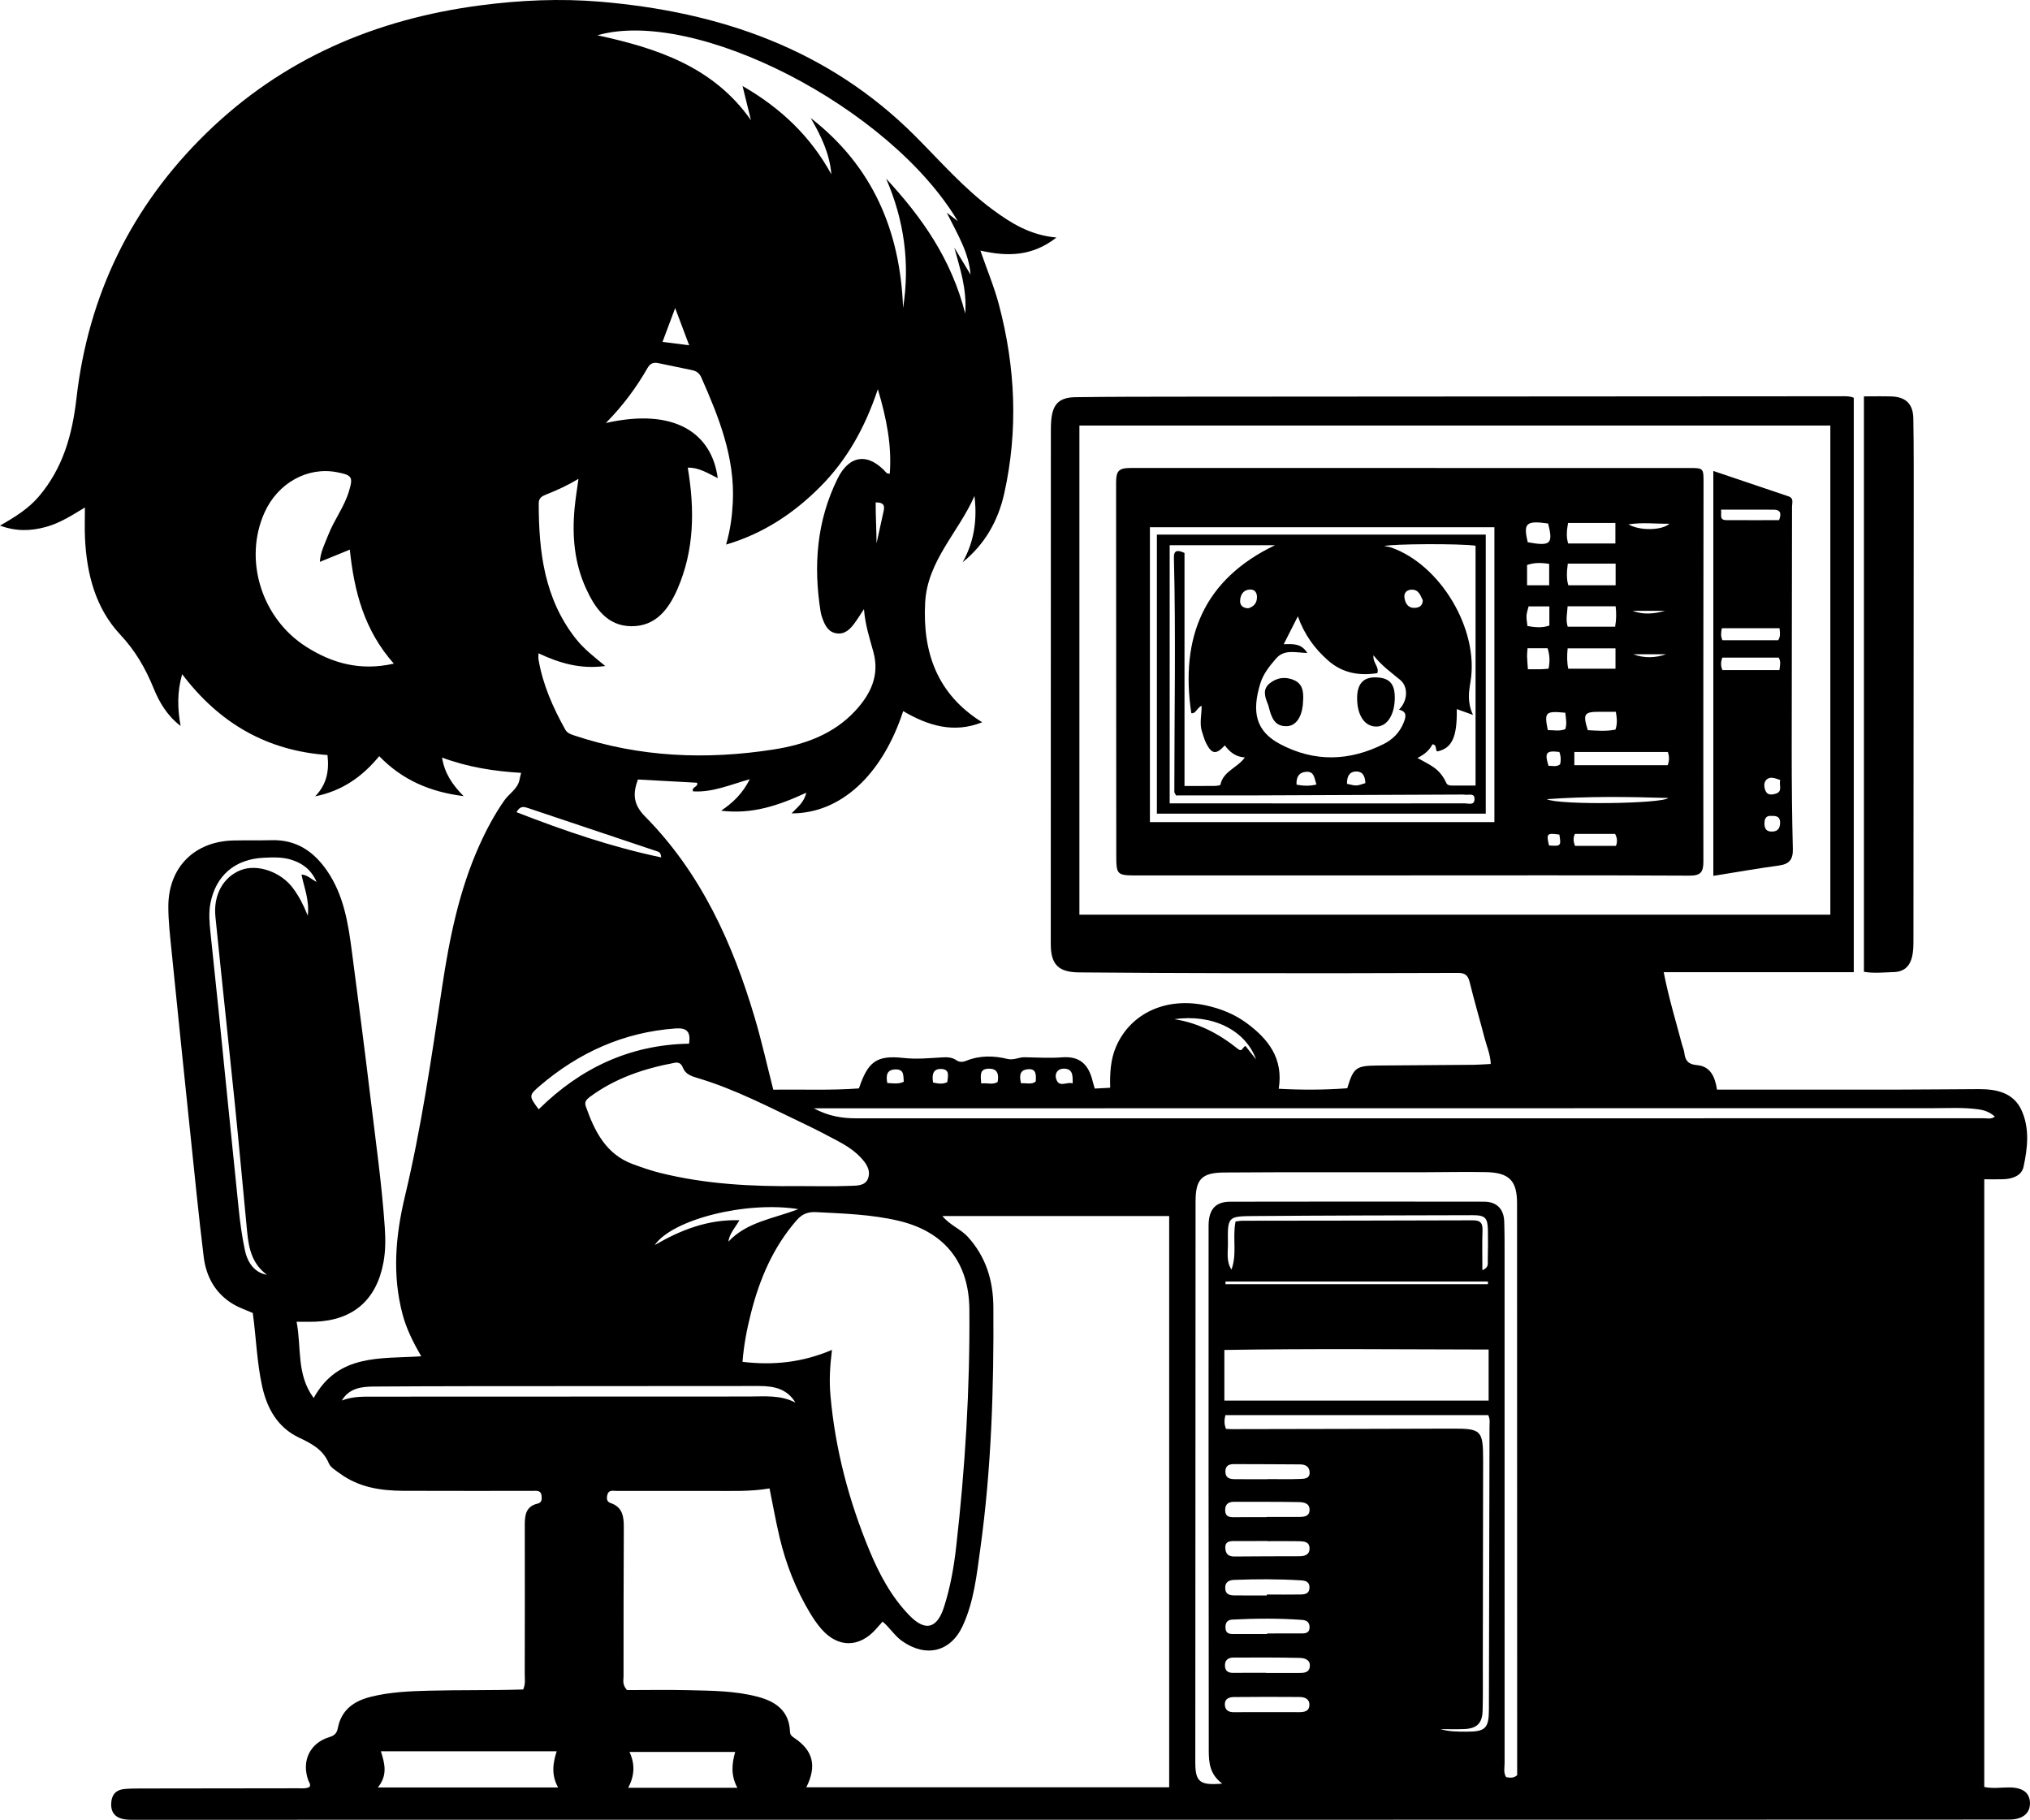 <?xml version="1.0" encoding="utf-8"?>
<!-- Generator: Adobe Illustrator 16.0.3, SVG Export Plug-In . SVG Version: 6.00 Build 0)  -->
<!DOCTYPE svg PUBLIC "-//W3C//DTD SVG 1.1//EN" "http://www.w3.org/Graphics/SVG/1.1/DTD/svg11.dtd">
<svg version="1.1" id="レイヤー_1" xmlns="http://www.w3.org/2000/svg" xmlns:xlink="http://www.w3.org/1999/xlink" x="0px"
	 y="0px" width="695.078px" height="623.002px" viewBox="0 0 695.078 623.002" enable-background="new 0 0 695.078 623.002"
	 xml:space="preserve">
<path fill-rule="evenodd" clip-rule="evenodd" d="M271.025,278.457c2.042-2.149,4.24-3.635,5.053-7.077
	c-9.416,4.342-18.508,7.483-29.166,6.165c4.125-2.806,7.295-5.825,9.817-10.788c-6.891,1.96-12.869,4.583-19.429,4.159
	c-0.661-1.544,1.989-1.495,1.365-2.947c-6.672-0.367-13.344-0.734-20.244-1.112c-1.721,4.743-1.756,8.41,2.476,12.689
	c19.087,19.302,29.956,43.306,37.55,68.955c2.366,7.99,4.178,16.145,6.327,24.549c9.789-0.152,19.612,0.295,29.323-0.437
	c3.057-9.056,5.924-11.462,15.193-10.434c4.611,0.512,8.989,0.058,13.473-0.198c1.646-0.094,3.252-0.017,4.674,0.962
	c1.153,0.793,2.296,0.656,3.547,0.157c4.571-1.823,9.324-1.71,13.957-0.587c2.172,0.526,3.871-0.602,5.85-0.573
	c4.28,0.063,8.541,0.361,12.855,0.03c5.979-0.46,9.062,2.271,10.51,8.258c0.176,0.727,0.406,1.439,0.688,2.431
	c1.656-0.084,3.32-0.169,5.285-0.27c-0.118-4.938,0.1-9.665,2.023-14.101c4.955-11.426,17.142-17.031,30.671-14.115
	c5.058,1.091,9.831,2.986,13.98,6.035c7.387,5.428,12.713,12.066,11.037,22.525c8.016,0.437,15.773,0.405,23.463-0.175
	c2.136-7.065,2.973-7.712,10.333-7.782c10.997-0.104,21.995-0.15,32.992-0.25c1.848-0.017,3.694-0.177,5.814-0.285
	c-0.128-3.25-1.364-5.986-2.099-8.814c-1.66-6.403-3.549-12.749-5.116-19.174c-0.572-2.347-1.542-3.188-4.017-3.179
	c-25.744,0.102-51.489,0.119-77.234,0.085c-17.497-0.021-34.993-0.13-52.489-0.266c-7.095-0.055-9.695-2.703-9.696-9.74
	c-0.002-58.617,0.016-117.234,0.032-175.851c0.001-1.124,0.024-2.252,0.121-3.371c0.486-5.591,2.712-7.884,8.311-7.958
	c11.996-0.158,23.996-0.166,35.993-0.174c75.235-0.058,150.471-0.1,225.706-0.142c1.609-0.001,3.243-0.137,4.786,0.51
	c0,65.424,0,130.761,0,196.651c-21.675,0-43.18,0-65.079,0c1.703,8.777,4.151,16.725,6.267,24.752
	c0.254,0.964,0.687,1.9,0.799,2.876c0.304,2.652,1.354,3.941,4.362,4.197c4.619,0.393,6.158,4.087,6.824,8.388
	c20.738,0,41.354,0.019,61.971-0.009c9.248-0.012,18.496-0.14,27.744-0.165c6.031-0.017,11.804,1.231,14.54,7.194
	c2.844,6.196,2.106,12.982,0.693,19.431c-0.662,3.021-3.798,4.112-6.882,4.221c-2.091,0.073-4.187,0.014-6.558,0.014
	c0,69.596,0,138.772,0,208.038c2.823,0.623,5.688,0.155,8.537,0.161c4.616,0.009,7.036,1.792,7.116,5.302
	c0.082,3.576-2.543,5.702-7.163,5.705c-45.993,0.02-91.986,0.035-137.98,0.038c-147.104,0.011-294.208,0.014-441.312,0.021
	c-21.247,0.002-42.494,0.031-63.741,0.012c-4.894-0.004-7.049-1.938-6.788-5.856c0.185-2.764,1.641-4.381,4.39-4.664
	c1.736-0.179,3.493-0.192,5.241-0.195c18.123-0.025,36.245-0.022,54.367-0.069c1.319-0.004,2.716,0.181,3.915-0.475
	c0.467-0.918-0.175-1.522-0.418-2.187c-2.415-6.587,0.439-12.804,7.175-14.853c1.882-0.571,2.58-1.382,2.925-3.145
	c1.208-6.171,5.471-9.201,11.221-10.646c6.592-1.658,13.355-1.939,20.074-2.108c10.716-0.27,21.445-0.071,32.177-0.414
	c0.853-2.061,0.515-3.599,0.518-5.063c0.034-17.122,0.054-34.245,0.016-51.367c-0.007-3.368,0.451-6.28,4.379-7.195
	c1.443-0.337,1.508-1.457,1.376-2.659c-0.225-2.059-1.777-1.701-3.106-1.702c-14.748-0.009-29.497,0.034-44.244-0.026
	c-7.73-0.032-15.217-1.175-21.673-5.907c-1.4-1.027-3.214-2.047-3.823-3.495c-1.993-4.746-5.875-6.748-10.216-8.807
	c-7.293-3.455-10.955-9.942-12.632-17.61c-1.792-8.194-2.042-16.592-3.193-25.056c-2.149-0.948-4.521-1.732-6.624-2.973
	c-6.151-3.63-9.347-9.392-10.184-16.237c-1.758-14.374-3.178-28.79-4.681-43.194c-2.138-20.489-4.251-40.982-6.315-61.479
	c-0.512-5.09-1.123-10.204-1.114-15.307c0.023-13.375,8.931-22.271,22.278-22.571c4.372-0.098,8.749,0.009,13.12-0.103
	c8.439-0.216,14.411,3.843,19.007,10.566c5.63,8.235,7.153,17.712,8.405,27.261c2.223,16.943,4.434,33.889,6.468,50.855
	c1.753,14.619,3.838,29.207,4.835,43.908c0.27,3.976,0.28,7.952-0.454,11.941c-2.36,12.825-10.34,19.832-23.451,20.318
	c-1.844,0.067-3.693,0.009-6.292,0.009c1.731,8.907-0.135,18.026,5.855,26.112c8.366-15.226,22.888-13.373,36.811-14.282
	c-2.691-4.697-5.031-9.286-6.372-14.328c-3.603-13.552-2.413-26.982,0.789-40.384c5.634-23.581,9.108-47.541,12.709-71.485
	c2.509-16.686,5.808-33.201,12.792-48.73c2.408-5.354,5.171-10.537,8.52-15.338c1.705-2.444,4.67-3.985,5.259-7.274
	c0.105-0.591,0.276-1.17,0.524-2.199c-9.277-0.546-18.174-1.932-27.075-5.227c0.86,5.396,3.54,9.313,7.379,13.199
	c-11.363-1.436-20.876-5.411-28.898-13.684c-5.659,6.873-12.465,11.845-21.919,13.753c4.008-4.17,4.826-8.8,4.202-14.141
	c-20.5-1.467-36.84-10.646-49.753-27.676c-1.777,6.225-1.597,11.744-0.531,17.717c-4.602-3.473-7.297-8.106-9.259-12.92
	c-2.782-6.828-6.224-12.807-11.402-18.336c-8.49-9.067-11.516-20.8-12.082-33.09c-0.154-3.36-0.023-6.733-0.023-10.438
	c-4.305,2.588-8.523,5.353-13.422,6.676c-5.049,1.364-10.059,1.589-15.663-0.481c5.13-2.906,9.74-5.772,13.32-9.984
	c8.249-9.704,11.438-21.093,12.869-33.602c4.046-35.35,18.827-65.718,44.346-90.651c26.16-25.559,57.95-39.125,93.897-43.855
	c13.683-1.8,27.513-2.404,41.113-1.255c40.833,3.45,78.011,16.143,107.801,45.962c8.638,8.646,16.682,17.947,26.604,25.254
	c6.269,4.617,12.773,8.702,21.792,9.516c-8.265,6.453-16.709,6.594-26.04,4.475c2.239,6.513,4.737,12.424,6.371,18.618
	c5.637,21.363,6.6,42.893,1.796,64.494c-2.069,9.306-6.615,17.431-14.262,23.586c4.012-7.072,5.034-14.657,4.061-22.697
	c-5.369,12.313-16.101,22.149-16.881,36.429c-0.928,16.979,4.015,31.421,19.523,41.043c-9.824,3.918-18.598,1.124-27.051-3.813
	C302.087,265.356,287.814,278.517,271.025,278.457z M276.09,611.864c41.718,0,82.979,0,124.24,0c0-65.43,0-130.458,0-195.552
	c-25.894,0-51.499,0-77.656,0c2.716,3.245,6.29,4.442,8.719,7.119c6.22,6.852,8.681,14.966,8.741,24.022
	c0.179,27.618-0.662,55.189-4.448,82.582c-1.243,8.992-2.166,18.15-6.035,26.541c-4.141,8.979-12.558,10.967-20.721,5.268
	c-2.586-1.807-4.182-4.544-6.721-6.697c-0.829,0.936-1.553,1.755-2.28,2.571c-5.725,6.425-13.018,6.449-18.68-0.043
	c-1.467-1.683-2.744-3.563-3.897-5.48c-4.862-8.087-8.267-16.79-10.433-25.953c-1.282-5.423-2.254-10.92-3.429-16.692
	c-6.554,1.131-13.033,0.847-19.503,0.856c-10.994,0.017-21.988-0.02-32.981-0.004c-1.166,0.002-2.61-0.437-3.042,1.342
	c-0.291,1.2-0.256,2.354,1.087,2.806c4.192,1.407,4.562,4.732,4.545,8.436c-0.08,16.989-0.1,33.979-0.097,50.969
	c0,1.307-0.49,2.746,1.183,4.635c6.648,0,13.892-0.137,21.128,0.037c7.974,0.191,15.994,0.197,23.786,2.288
	c6.139,1.646,10.653,4.89,10.899,11.937c0.042,1.207,0.783,1.656,1.638,2.237C278.421,599.358,279.725,604.58,276.09,611.864z
	 M626.716,145.686c-85.914,0-171.426,0-257.126,0c0,56.015,0,111.665,0,167.442c85.797,0,171.31,0,257.126,0
	C626.716,257.233,626.716,201.57,626.716,145.686z M207.449,144.818c23.813-5.398,36.319,3.697,38.308,18.866
	c-3.309-1.627-6.434-3.681-10.264-3.586c2.404,14.353,2.262,28.184-3.493,41.469c-3.014,6.958-7.486,12.913-15.886,12.812
	c-8.23-0.1-12.388-6.199-15.459-12.907c-4.002-8.743-4.801-18.026-3.916-27.492c0.302-3.229,0.847-6.436,1.334-10.046
	c-3.786,2.272-7.293,3.863-10.879,5.284c-1.436,0.569-2.731,1.125-2.731,3.067c-0.002,16.609,1.917,32.654,12.675,46.347
	c2.752,3.504,6.229,6.184,10.1,9.373c-8.478,1.155-15.642-0.968-22.862-4.355c0,0.929-0.083,1.531,0.012,2.105
	c1.446,8.61,4.943,16.442,9.15,24.003c0.666,1.197,1.753,1.579,2.992,1.994c22.395,7.499,45.289,8.447,68.414,4.82
	c10.478-1.644,20.409-5.134,27.905-13.235c5.233-5.653,8.406-12.107,6.205-20.129c-1.271-4.633-2.798-9.204-3.23-14.673
	c-1.317,1.976-2.211,3.433-3.221,4.804c-1.526,2.072-3.331,3.91-6.174,3.485c-2.865-0.427-3.967-2.769-4.84-5.185
	c-0.253-0.701-0.483-1.425-0.6-2.158c-2.525-15.781-1.375-31.132,5.806-45.644c4.083-8.252,10.654-8.888,16.8-1.889
	c0.12,0.136,0.426,0.108,1.063,0.249c0.726-9.628-1.045-18.763-4.082-28.957c-4.436,13.28-10.626,24.259-19.714,33.389
	c-9.048,9.09-19.471,16.041-32.249,19.81c1.464-5.026,2.063-9.698,2.301-14.427c0.771-15.364-4.752-29.135-10.781-42.785
	c-0.615-1.392-1.642-2.184-3.052-2.486c-3.898-0.836-7.809-1.616-11.711-2.432c-1.657-0.347-2.763,0.114-3.669,1.693
	C217.914,132.603,213.443,138.721,207.449,144.818z M284.872,462.13c-0.705,5.574-0.969,10.556-0.53,15.531
	c1.626,18.411,6.285,36.073,13.351,53.12c3.366,8.122,7.481,15.838,13.644,22.206c5.463,5.646,9.495,4.597,11.884-2.806
	c2.156-6.68,3.375-13.588,4.162-20.507c3.08-27.07,4.761-54.236,4.53-81.495c-0.136-16.065-8.576-26.566-24.261-30.258
	c-9.285-2.186-18.787-2.468-28.265-2.958c-2.742-0.143-4.754,0.667-6.546,2.71c-8.107,9.242-12.752,20.195-15.726,31.925
	c-1.364,5.382-2.434,10.862-2.875,16.618C264.829,467.484,274.742,466.433,284.872,462.13z M418.503,610.611
	c-4.302-3.208-4.621-7.189-4.617-11.427c0.022-29.985-0.054-59.971-0.071-89.956c-0.018-29.86-0.009-59.721,0.009-89.581
	c0.003-5.542,2.305-8.242,7.393-8.253c28.985-0.06,57.972-0.053,86.958-0.008c4.267,0.007,6.727,2.488,6.873,6.734
	c0.138,3.994,0.124,7.995,0.124,11.992c0,57.847-0.014,115.694,0.004,173.542c0,1.572-0.441,3.237,0.53,4.742
	c1.247,0.206,2.459,0.449,3.774-0.654c0-1.333,0-2.818,0-4.303c-0.012-63.845-0.021-127.689-0.039-191.534
	c-0.002-7.709-2.673-10.477-10.692-10.638c-7.117-0.143-14.24,0.037-21.36,0.043c-22.738,0.02-45.477-0.072-68.214,0.09
	c-7.785,0.056-9.804,2.346-9.809,9.942c-0.043,63.97-0.071,127.938-0.09,191.907C409.274,610.018,410.736,611.28,418.503,610.611z
	 M273.488,406.053c5.863,0,11.732,0.156,17.585-0.08c2.229-0.09,5.213,0.088,6.163-2.583c1.026-2.891-0.769-5.304-2.717-7.324
	c-2.27-2.355-5.046-4.071-7.918-5.595c-3.524-1.87-7.06-3.729-10.661-5.441c-12.156-5.782-24.091-12.107-37.06-15.965
	c-2.29-0.682-4.209-1.324-5.116-3.68c-0.466-1.208-1.373-1.802-2.639-1.565c-10.527,1.957-20.515,5.269-29.224,11.755
	c-1.063,0.791-1.86,1.665-1.336,3.144c3.022,8.543,6.869,16.434,16.161,19.837c3.038,1.113,6.112,2.183,9.247,2.966
	C241.571,405.415,257.5,406.232,273.488,406.053z M327.956,75.717c-23.333-39.162-89.967-73.222-123.413-63.639
	c20.491,4.425,39.756,10.791,52.586,29.073c-0.931-3.783-1.86-7.566-2.878-11.704c13.041,7.493,23.303,17.234,30.411,30.239
	c-0.567-7.148-3.604-13.288-7.071-19.278c21.259,16.497,30.672,38.705,31.628,65.04c2.406-15.349,0.378-30.077-5.814-44.301
	C315.6,74.313,325.758,88.627,330.5,107.37c0.61-8.637-1.837-15.538-3.744-22.61c1.855,3.085,3.71,6.17,5.565,9.255
	c-0.583-7.625-4.506-13.876-8.157-21.229C325.683,73.96,326.424,74.533,327.956,75.717z M134.854,227.193
	c-10.203-11.479-13.592-24.84-15.076-39.028c-3.718,1.518-6.909,2.82-10.26,4.188c0.2-3.401,1.736-6.264,2.895-9.251
	c1.986-5.123,5.447-9.531,7.049-14.845c1.489-4.939,1.147-5.587-4.062-6.596c-10.113-1.958-20.271,3.69-24.826,13.802
	c-7.255,16.108-1.072,36.216,14.278,45.959C113.755,227.073,123.327,229.786,134.854,227.193z M419.226,479.497
	c30.296,0,60.298,0,90.485,0c0-5.889,0-11.527,0-17.493c-30.332-0.053-60.333-0.358-90.485,0.145
	C419.226,468.154,419.226,473.607,419.226,479.497z M683.05,382.284c-1.699-1.58-3.602-2.223-5.707-2.516
	c-5.104-0.709-10.232-0.39-15.348-0.39c-112.966-0.006-225.932,0.021-338.897,0.039c-14.574,0.003-29.146,0.001-44.455,0.001
	c4.963,2.682,9.6,3.433,14.505,3.433c128.712-0.021,257.425-0.002,386.138-0.015C680.451,382.836,681.719,383.223,683.05,382.284z
	 M129.366,611.935c20.986,0,41.188,0,61.735,0c-2.351-4.222-1.844-8.21-0.494-12.38c-20.152,0-40.046,0-60.191,0
	C131.746,603.727,132.811,607.723,129.366,611.935z M419.779,489.162c0.746,0.037,1.359,0.097,1.972,0.096
	c25.113-0.051,50.227-0.087,75.34-0.173c10.1-0.035,10.737,0.512,10.733,10.808c-0.009,23.239-0.064,46.479-0.103,69.718
	c-0.009,5.372,0.088,10.747-0.072,16.115c-0.128,4.27-2.019,6.04-6.304,6.207c-2.714,0.105-5.435,0.02-8.152,0.02
	c2.984,0.878,5.966,0.874,8.948,0.879c6.479,0.01,7.651-1.17,7.664-7.588c0.065-32.235,0.146-64.47,0.205-96.705
	c0.002-1.34,0.266-2.729-0.451-4.076c-30.018,0-60.027,0-89.983,0C419.182,486.128,419.109,487.469,419.779,489.162z
	 M117.04,479.462c3.789-1.487,7.641-1.327,11.489-1.327c42.576-0.004,85.151-0.032,127.727-0.043
	c5.438-0.002,10.956-0.621,16.102,2.085c-2.917-4.835-7.507-5.685-12.489-5.682c-33.086,0.021-66.172,0.027-99.258,0.058
	c-10.862,0.01-21.724,0.053-32.586,0.124C123.724,474.706,119.575,475.211,117.04,479.462z M108.416,301.933
	c-1.904-4.292-4.821-6.343-8.497-7.545c-3.158-1.032-6.403-0.896-9.64-0.745c-9.831,0.458-16.426,6.103-18.24,15.667
	c-0.61,3.215-0.328,6.478,0,9.708c0.909,8.937,1.892,17.864,2.798,26.8c2.305,22.716,4.546,45.438,6.902,68.15
	c0.488,4.706,1.137,9.42,2.119,14.045c1.044,4.918,3.845,7.811,7.554,8.404c-5.084-3.709-6.237-9.038-6.777-14.614
	c-1.41-14.53-2.713-29.072-4.188-43.597c-2.182-21.477-4.535-42.936-6.688-64.415c-0.75-7.484,2.732-13.567,8.644-15.897
	c5.673-2.236,13.737,0.528,17.915,6.164c1.985,2.678,3.546,5.611,5.07,9.41c0.616-5.369-1.267-9.546-2.151-14.074
	C105.222,299.518,106.325,300.8,108.416,301.933z M251.728,599.771c-11.982,0-23.82,0-36.187,0
	c2.004,4.307,1.678,8.225-0.441,12.272c12.621,0,24.77,0,37.384,0C250.223,607.909,250.54,603.891,251.728,599.771z
	 M235.926,357.299c0.676-4.27-0.902-5.49-4.721-5.209c-17.695,1.305-32.973,8.21-46.34,19.619c-3.879,3.312-3.79,3.524-0.416,8.061
	C198.688,365.724,215.58,357.648,235.926,357.299z M507.57,434.84c2.321-0.93,1.813-2.364,1.845-3.457
	c0.101-3.367,0.104-6.739,0.048-10.107c-0.073-4.4-0.89-5.27-5.328-5.26c-24.963,0.056-49.926,0.1-74.888,0.29
	c-8.864,0.068-8.935,0.255-8.801,9.356c0.044,2.978-0.654,6.084,1.205,8.976c2.006-5.285,0.292-10.952,1.405-16.467
	c0.843-0.1,1.56-0.255,2.277-0.257c26.335-0.042,52.67-0.039,79.005-0.145c2.752-0.012,3.361,1.116,3.274,3.586
	C507.458,425.735,507.57,430.122,507.57,434.84z M253.188,417.741c-1.491,2.598-3.42,4.521-3.788,7.341
	c6.321-6.781,15.301-7.818,23.96-11.143c-17.979-2.854-43.187,3.551-49.186,12.311C233.156,421.028,242.395,417.416,253.188,417.741
	z M433.761,546.199c0-0.104,0.001-0.21,0.001-0.314c3.85,0,7.7,0.04,11.549-0.019c1.551-0.024,3.063-0.312,3.067-2.404
	c0.004-2.092-1.539-2.354-3.064-2.445c-7.568-0.457-15.143-0.443-22.717-0.149c-1.826,0.07-3.167,0.738-3.081,2.867
	c0.093,2.26,1.747,2.441,3.434,2.455C426.553,546.22,430.158,546.199,433.761,546.199z M433.522,572.679c0,0.016,0,0.032,0,0.049
	c3.732,0,7.464,0.007,11.195-0.003c1.655-0.005,3.503,0.001,3.759-2.137c0.29-2.415-1.798-2.973-3.443-3.011
	c-7.584-0.175-15.172-0.147-22.758-0.112c-1.656,0.008-2.888,0.801-2.848,2.724c0.039,1.892,1.094,2.541,2.9,2.51
	C426.058,572.632,429.792,572.679,433.522,572.679z M433.74,519.405c0-0.025,0-0.05,0-0.074c3.615,0,7.23,0.013,10.846-0.006
	c1.802-0.01,3.83-0.081,3.813-2.495c-0.016-2.345-2.18-2.574-3.841-2.604c-7.353-0.126-14.708-0.074-22.063-0.087
	c-1.96-0.003-3.04,0.879-2.997,2.937c0.043,2.049,1.325,2.368,3.023,2.345C426.26,519.368,430,519.405,433.74,519.405z
	 M433.798,586.15c3.609,0,7.218-0.012,10.827,0.005c1.871,0.009,3.729-0.208,3.715-2.588c-0.013-2.068-1.766-2.599-3.442-2.612
	c-7.467-0.059-14.934-0.053-22.399,0.022c-1.532,0.016-3.123,0.502-3.113,2.471c0.011,2.002,1.263,2.756,3.213,2.723
	C426.331,586.107,430.065,586.152,433.798,586.15z M433.994,527.605c0-0.014,0-0.028,0-0.042c-3.74,0-7.481-0.007-11.222,0.003
	c-1.704,0.004-3.37,0.066-3.218,2.5c0.125,2.002,1.154,2.816,3.153,2.797c7.356-0.075,14.713-0.071,22.07-0.091
	c1.921-0.005,3.663-0.434,3.614-2.766c-0.047-2.217-1.93-2.344-3.551-2.378C441.227,527.554,437.61,527.605,433.994,527.605z
	 M433.958,506.397c0-0.013,0-0.024,0-0.036c3.744,0,7.492,0.095,11.23-0.05c1.382-0.054,3.291-0.059,3.233-2.235
	c-0.053-2.014-1.446-2.74-3.308-2.749c-7.489-0.037-14.978-0.094-22.466-0.096c-1.575-0.001-3.004,0.313-3.069,2.412
	c-0.07,2.266,1.371,2.724,3.146,2.742C426.469,506.425,430.214,506.397,433.958,506.397z M176.854,278.048
	c16.23,6.318,32.378,11.879,49.55,15.477c-0.168-1.506-0.586-1.806-1.243-2.026c-14.784-4.947-29.559-9.923-44.346-14.86
	C179.528,276.209,178.104,275.726,176.854,278.048z M433.836,559.397c0-0.063,0-0.127,0-0.19c3.993,0,7.987,0.019,11.98-0.011
	c1.316-0.01,2.529-0.25,2.583-1.989c0.053-1.728-0.881-2.514-2.479-2.632c-7.977-0.59-15.958-0.527-23.938-0.118
	c-1.624,0.083-2.407,0.909-2.386,2.662c0.023,1.903,1.066,2.29,2.632,2.284C426.097,559.386,429.967,559.397,433.836,559.397z
	 M509.477,439.65c-0.002-0.313-0.003-0.625-0.004-0.937c-29.955,0-59.91,0-89.866,0c0.001,0.312,0.001,0.624,0.002,0.937
	C449.565,439.65,479.521,439.65,509.477,439.65z M430.076,362.671c-3.698-10.218-15.224-15.613-27.97-13.752
	c8.242,1.25,15.32,5.006,21.687,10.126c1.592,1.279,1.536-0.456,2.654-0.968C427.604,359.543,428.839,361.108,430.076,362.671z
	 M231.18,105.467c-1.585,4.236-2.918,7.799-4.331,11.575c3.181,0.405,5.966,0.759,9.127,1.161
	C234.369,113.936,232.897,110.028,231.18,105.467z M335.965,370.917c2.12-0.271,3.933,0.559,5.632-0.497
	c0.448-2.616,0.038-4.648-3.108-4.563C335.22,365.947,335.816,368.333,335.965,370.917z M300.133,185.999
	c0.822-3.745,1.652-7.489,2.466-11.236c0.485-2.236-0.712-2.781-2.765-2.767C299.809,176.774,300.112,181.377,300.133,185.999z
	 M367.28,370.884c0.038-2.671,0.111-5.081-3.139-5.042c-1.932,0.023-3.04,1.592-2.551,3.356
	C362.531,372.592,365.227,370.219,367.28,370.884z M303.809,370.759c2.012,0.108,3.786,0.455,5.646-0.421
	c-0.207-1.991,0.265-4.275-2.783-4.23C303.772,366.151,303.265,367.944,303.809,370.759z M319.492,370.604
	c1.75,0.365,3.296,0.654,4.873-0.157c0.151-1.925,1.027-4.348-2.037-4.491C319.422,365.82,319.043,367.955,319.492,370.604z
	 M349.599,370.863c1.897-0.16,3.629,0.542,5.036-0.61c0.173-2.384,0.206-4.527-2.813-4.192
	C349.042,366.368,349.035,368.359,349.599,370.863z"/>
<path fill-rule="evenodd" clip-rule="evenodd" d="M638.216,135.7c3.266,0,6.355-0.086,9.438,0.02
	c4.859,0.167,7.382,2.536,7.47,7.483c0.176,9.861,0.137,19.726,0.134,29.588c-0.016,49.699-0.044,99.397-0.092,149.096
	c-0.001,1.861-0.03,3.772-0.44,5.57c-0.734,3.229-2.678,5.227-6.261,5.326c-3.346,0.093-6.688,0.494-10.249-0.089
	C638.216,267.118,638.216,201.727,638.216,135.7z"/>
<path fill-rule="evenodd" clip-rule="evenodd" fill="none" d="M276.09,611.864c3.635-7.284,2.331-12.506-3.958-16.776
	c-0.855-0.581-1.597-1.03-1.638-2.237c-0.246-7.047-4.76-10.29-10.899-11.937c-7.792-2.091-15.812-2.097-23.786-2.288
	c-7.236-0.174-14.48-0.037-21.128-0.037c-1.672-1.889-1.182-3.328-1.183-4.635c-0.003-16.99,0.017-33.979,0.097-50.969
	c0.017-3.703-0.353-7.028-4.545-8.436c-1.343-0.451-1.378-1.605-1.087-2.806c0.431-1.778,1.876-1.34,3.042-1.342
	c10.994-0.016,21.988,0.021,32.981,0.004c6.47-0.01,12.949,0.274,19.503-0.856c1.175,5.772,2.146,11.27,3.429,16.692
	c2.166,9.163,5.571,17.866,10.433,25.953c1.153,1.917,2.43,3.798,3.897,5.48c5.662,6.492,12.955,6.468,18.68,0.043
	c0.727-0.816,1.451-1.636,2.28-2.571c2.54,2.153,4.135,4.891,6.721,6.697c8.164,5.699,16.581,3.711,20.721-5.268
	c3.869-8.391,4.792-17.549,6.035-26.541c3.786-27.393,4.627-54.964,4.448-82.582c-0.06-9.057-2.521-17.171-8.741-24.022
	c-2.429-2.677-6.003-3.874-8.719-7.119c26.157,0,51.763,0,77.656,0c0,65.094,0,130.122,0,195.552
	C359.069,611.864,317.808,611.864,276.09,611.864z"/>
<path fill-rule="evenodd" clip-rule="evenodd" fill="none" d="M626.716,145.686c0,55.884,0,111.547,0,167.442
	c-85.816,0-171.329,0-257.126,0c0-55.777,0-111.427,0-167.442C455.291,145.686,540.802,145.686,626.716,145.686z M483.226,299.706
	c0-0.008,0-0.016,0-0.024c31.732,0,63.464-0.068,95.194,0.088c3.846,0.019,4.833-1.134,4.826-4.847
	c-0.07-43.224,0.01-86.448,0.051-129.673c0.004-4.949,0.006-5.037-4.916-5.038c-63.713-0.021-127.426-0.02-191.139-0.005
	c-4.181,0.001-5.091,0.952-5.09,5.047c0.014,42.6,0.032,85.199,0.061,127.799c0.004,6.387,0.318,6.654,6.943,6.653
	C420.513,299.704,451.87,299.706,483.226,299.706z M586.65,161.239c0,46.633,0,92.397,0,138.598
	c7.76-1.237,15.107-2.521,22.493-3.536c3.527-0.485,4.822-2.073,4.73-5.67c-0.289-11.229-0.386-22.464-0.387-33.696
	c-0.005-27.839,0.093-55.679,0.106-83.518c0.001-1.233,0.705-2.853-1.215-3.5C603.914,167.069,595.453,164.21,586.65,161.239z"/>
<path fill-rule="evenodd" clip-rule="evenodd" fill="none" d="M207.449,144.818c5.995-6.097,10.465-12.215,14.251-18.814
	c0.906-1.579,2.012-2.04,3.669-1.693c3.902,0.816,7.813,1.596,11.711,2.432c1.41,0.302,2.437,1.095,3.052,2.486
	c6.029,13.649,11.552,27.421,10.781,42.785c-0.237,4.729-0.837,9.401-2.301,14.427c12.777-3.769,23.2-10.719,32.249-19.81
	c9.088-9.13,15.279-20.109,19.714-33.389c3.037,10.193,4.808,19.328,4.082,28.957c-0.636-0.141-0.943-0.113-1.063-0.249
	c-6.146-7-12.718-6.364-16.8,1.889c-7.181,14.512-8.332,29.863-5.806,45.644c0.117,0.733,0.347,1.457,0.6,2.158
	c0.874,2.416,1.975,4.757,4.84,5.185c2.843,0.425,4.647-1.413,6.174-3.485c1.01-1.371,1.903-2.828,3.221-4.804
	c0.432,5.469,1.959,10.04,3.23,14.673c2.201,8.022-0.972,14.476-6.205,20.129c-7.497,8.101-17.428,11.591-27.905,13.235
	c-23.125,3.627-46.019,2.679-68.414-4.82c-1.239-0.415-2.326-0.797-2.992-1.994c-4.208-7.561-7.705-15.393-9.15-24.003
	c-0.096-0.574-0.012-1.176-0.012-2.105c7.22,3.388,14.384,5.511,22.862,4.355c-3.871-3.189-7.348-5.868-10.1-9.373
	c-10.758-13.693-12.677-29.738-12.675-46.347c0-1.941,1.296-2.498,2.731-3.067c3.586-1.421,7.094-3.012,10.879-5.284
	c-0.487,3.61-1.033,6.816-1.334,10.046c-0.886,9.466-0.087,18.749,3.916,27.492c3.071,6.708,7.229,12.807,15.459,12.907
	c8.4,0.101,12.872-5.853,15.886-12.812c5.755-13.285,5.897-27.116,3.493-41.469c3.83-0.095,6.955,1.959,10.264,3.586
	C243.768,148.515,231.262,139.42,207.449,144.818z"/>
<path fill-rule="evenodd" clip-rule="evenodd" fill="none" d="M284.872,462.13c-10.13,4.303-20.043,5.354-30.631,4.087
	c0.441-5.756,1.511-11.236,2.875-16.618c2.973-11.729,7.619-22.683,15.726-31.925c1.792-2.043,3.804-2.853,6.546-2.71
	c9.479,0.49,18.98,0.772,28.265,2.958c15.685,3.691,24.125,14.192,24.261,30.258c0.23,27.259-1.45,54.425-4.53,81.495
	c-0.787,6.919-2.005,13.827-4.162,20.507c-2.39,7.402-6.421,8.451-11.884,2.806c-6.163-6.368-10.278-14.084-13.644-22.206
	c-7.066-17.047-11.725-34.709-13.351-53.12C283.902,472.686,284.167,467.705,284.872,462.13z"/>
<path fill-rule="evenodd" clip-rule="evenodd" fill="none" d="M418.503,610.611c-7.768,0.669-9.229-0.593-9.228-7.36
	c0.019-63.969,0.047-127.938,0.09-191.907c0.005-7.597,2.023-9.887,9.809-9.942c22.737-0.162,45.476-0.07,68.214-0.09
	c7.12-0.006,14.243-0.186,21.36-0.043c8.02,0.161,10.69,2.929,10.692,10.638c0.018,63.845,0.027,127.689,0.039,191.534
	c0,1.484,0,2.97,0,4.303c-1.315,1.104-2.527,0.86-3.774,0.654c-0.972-1.505-0.53-3.17-0.53-4.742
	c-0.018-57.848-0.004-115.695-0.004-173.542c0-3.997,0.014-7.998-0.124-11.992c-0.146-4.246-2.606-6.728-6.873-6.734
	c-28.986-0.045-57.973-0.052-86.958,0.008c-5.088,0.011-7.39,2.711-7.393,8.253c-0.018,29.86-0.026,59.721-0.009,89.581
	c0.018,29.985,0.094,59.971,0.071,89.956C413.882,603.421,414.202,607.403,418.503,610.611z"/>
<path fill-rule="evenodd" clip-rule="evenodd" fill="none" d="M273.488,406.053c-15.988,0.179-31.917-0.639-47.517-4.532
	c-3.134-0.783-6.208-1.853-9.247-2.966c-9.292-3.403-13.138-11.294-16.161-19.837c-0.524-1.479,0.273-2.353,1.336-3.144
	c8.708-6.486,18.696-9.798,29.224-11.755c1.267-0.236,2.173,0.357,2.639,1.565c0.907,2.355,2.827,2.998,5.116,3.68
	c12.969,3.857,24.904,10.183,37.06,15.965c3.602,1.713,7.137,3.571,10.661,5.441c2.872,1.523,5.648,3.239,7.918,5.595
	c1.948,2.021,3.744,4.434,2.717,7.324c-0.949,2.671-3.934,2.493-6.163,2.583C285.22,406.209,279.351,406.053,273.488,406.053z"/>
<path fill-rule="evenodd" clip-rule="evenodd" fill="none" d="M327.956,75.717c-1.532-1.184-2.273-1.757-3.791-2.931
	c3.65,7.353,7.574,13.604,8.157,21.229c-1.855-3.085-3.71-6.17-5.565-9.255c1.906,7.072,4.354,13.974,3.744,22.61
	c-4.743-18.743-14.9-33.056-27.096-46.222c6.192,14.224,8.22,28.952,5.814,44.301c-0.956-26.335-10.369-48.543-31.628-65.04
	c3.467,5.99,6.504,12.13,7.071,19.278c-7.108-13.005-17.37-22.747-30.411-30.239c1.018,4.138,1.948,7.921,2.878,11.704
	c-12.83-18.283-32.095-24.648-52.586-29.073C237.989,2.495,304.623,36.555,327.956,75.717z"/>
<path fill-rule="evenodd" clip-rule="evenodd" fill="none" d="M134.854,227.193c-11.527,2.592-21.099-0.12-30.001-5.771
	c-15.35-9.744-21.533-29.852-14.278-45.959c4.555-10.112,14.712-15.76,24.826-13.802c5.209,1.008,5.551,1.657,4.062,6.596
	c-1.602,5.313-5.063,9.722-7.049,14.845c-1.158,2.987-2.695,5.851-2.895,9.251c3.351-1.368,6.542-2.67,10.26-4.188
	C121.262,202.354,124.651,215.715,134.854,227.193z"/>
<path fill-rule="evenodd" clip-rule="evenodd" fill="none" d="M419.226,479.497c0-5.89,0-11.343,0-17.349
	c30.152-0.503,60.153-0.197,90.485-0.145c0,5.966,0,11.604,0,17.493C479.524,479.497,449.522,479.497,419.226,479.497z"/>
<path fill-rule="evenodd" clip-rule="evenodd" fill="none" d="M683.05,382.284c-1.331,0.939-2.6,0.553-3.764,0.553
	c-128.713,0.013-257.426-0.006-386.138,0.015c-4.906,0-9.542-0.751-14.505-3.433c15.309,0,29.881,0.002,44.455-0.001
	c112.966-0.019,225.932-0.045,338.897-0.039c5.115,0,10.244-0.319,15.348,0.39C679.449,380.061,681.351,380.704,683.05,382.284z"/>
<path fill-rule="evenodd" clip-rule="evenodd" fill="none" d="M129.366,611.935c3.444-4.212,2.38-8.208,1.05-12.38
	c20.145,0,40.039,0,60.191,0c-1.35,4.17-1.857,8.158,0.494,12.38C170.554,611.935,150.352,611.935,129.366,611.935z"/>
<path fill-rule="evenodd" clip-rule="evenodd" fill="none" d="M419.779,489.162c-0.67-1.692-0.597-3.033-0.203-4.7
	c29.956,0,59.966,0,89.983,0c0.717,1.347,0.453,2.736,0.451,4.076c-0.06,32.235-0.14,64.47-0.205,96.705
	c-0.013,6.418-1.186,7.598-7.664,7.588c-2.982-0.005-5.964-0.001-8.948-0.879c2.718,0,5.438,0.086,8.152-0.02
	c4.285-0.167,6.176-1.938,6.304-6.207c0.16-5.368,0.063-10.743,0.072-16.115c0.038-23.239,0.094-46.479,0.103-69.718
	c0.004-10.296-0.634-10.843-10.733-10.808c-25.113,0.086-50.227,0.122-75.34,0.173C421.138,489.258,420.525,489.199,419.779,489.162
	z"/>
<path fill-rule="evenodd" clip-rule="evenodd" fill="none" d="M117.04,479.462c2.535-4.251,6.685-4.757,10.984-4.785
	c10.862-0.071,21.724-0.114,32.586-0.124c33.086-0.03,66.172-0.036,99.258-0.058c4.982-0.003,9.572,0.847,12.489,5.682
	c-5.146-2.706-10.664-2.087-16.102-2.085c-42.576,0.011-85.151,0.039-127.727,0.043C124.68,478.135,120.829,477.975,117.04,479.462z
	"/>
<path fill-rule="evenodd" clip-rule="evenodd" fill="none" d="M108.416,301.933c-2.091-1.132-3.194-2.415-5.179-2.54
	c0.884,4.528,2.767,8.705,2.151,14.074c-1.524-3.799-3.085-6.732-5.07-9.41c-4.177-5.636-12.242-8.4-17.915-6.164
	c-5.911,2.331-9.394,8.413-8.644,15.897c2.153,21.479,4.506,42.938,6.688,64.415c1.475,14.524,2.779,29.066,4.188,43.597
	c0.541,5.576,1.693,10.905,6.777,14.614c-3.708-0.594-6.509-3.486-7.554-8.404c-0.982-4.625-1.631-9.339-2.119-14.045
	c-2.356-22.712-4.598-45.435-6.902-68.15c-0.906-8.936-1.889-17.863-2.798-26.8c-0.328-3.23-0.61-6.493,0-9.708
	c1.813-9.564,8.409-15.208,18.24-15.667c3.237-0.151,6.482-0.287,9.64,0.745C103.595,295.589,106.512,297.641,108.416,301.933z"/>
<path fill-rule="evenodd" clip-rule="evenodd" fill="none" d="M251.728,599.771c-1.188,4.12-1.505,8.138,0.756,12.272
	c-12.614,0-24.763,0-37.384,0c2.119-4.048,2.445-7.966,0.441-12.272C227.908,599.771,239.746,599.771,251.728,599.771z"/>
<path fill-rule="evenodd" clip-rule="evenodd" fill="none" d="M235.926,357.299c-20.346,0.349-37.238,8.425-51.477,22.471
	c-3.374-4.536-3.464-4.749,0.416-8.061c13.367-11.409,28.646-18.314,46.34-19.619C235.023,351.809,236.602,353.03,235.926,357.299z"
	/>
<path fill-rule="evenodd" clip-rule="evenodd" fill="none" d="M507.57,434.84c0-4.719-0.111-9.105,0.043-13.484
	c0.087-2.47-0.522-3.598-3.274-3.586c-26.335,0.105-52.67,0.103-79.005,0.145c-0.718,0.002-1.435,0.157-2.277,0.257
	c-1.113,5.515,0.601,11.182-1.405,16.467c-1.859-2.892-1.161-5.998-1.205-8.976c-0.134-9.102-0.063-9.288,8.801-9.356
	c24.962-0.19,49.925-0.234,74.888-0.29c4.438-0.01,5.255,0.859,5.328,5.26c0.056,3.368,0.053,6.74-0.048,10.107
	C509.382,432.476,509.891,433.911,507.57,434.84z"/>
<path fill-rule="evenodd" clip-rule="evenodd" fill="none" d="M253.188,417.741c-10.793-0.325-20.032,3.287-29.013,8.509
	c5.999-8.76,31.207-15.164,49.186-12.311c-8.659,3.324-17.639,4.361-23.96,11.143C249.768,422.262,251.697,420.338,253.188,417.741z
	"/>
<path fill-rule="evenodd" clip-rule="evenodd" fill="none" d="M433.761,546.199c-3.604,0-7.208,0.021-10.812-0.01
	c-1.687-0.014-3.341-0.195-3.434-2.455c-0.086-2.129,1.255-2.797,3.081-2.867c7.574-0.294,15.148-0.308,22.717,0.149
	c1.525,0.092,3.068,0.354,3.064,2.445c-0.004,2.093-1.517,2.38-3.067,2.404c-3.849,0.059-7.699,0.019-11.549,0.019
	C433.762,545.989,433.761,546.094,433.761,546.199z"/>
<path fill-rule="evenodd" clip-rule="evenodd" fill="none" d="M433.522,572.679c-3.73,0-7.464-0.047-11.194,0.02
	c-1.807,0.031-2.861-0.618-2.9-2.51c-0.04-1.923,1.191-2.716,2.848-2.724c7.586-0.035,15.174-0.063,22.758,0.112
	c1.646,0.038,3.733,0.596,3.443,3.011c-0.256,2.138-2.104,2.132-3.759,2.137c-3.731,0.01-7.463,0.003-11.195,0.003
	C433.522,572.711,433.522,572.695,433.522,572.679z"/>
<path fill-rule="evenodd" clip-rule="evenodd" fill="none" d="M433.74,519.405c-3.739,0-7.479-0.037-11.218,0.016
	c-1.698,0.023-2.98-0.296-3.023-2.345c-0.043-2.058,1.037-2.939,2.997-2.937c7.354,0.013,14.71-0.039,22.063,0.087
	c1.661,0.029,3.825,0.259,3.841,2.604c0.017,2.414-2.012,2.485-3.813,2.495c-3.615,0.019-7.23,0.006-10.846,0.006
	C433.74,519.355,433.74,519.379,433.74,519.405z"/>
<path fill-rule="evenodd" clip-rule="evenodd" fill="none" d="M433.798,586.151c-3.733,0.001-7.468-0.044-11.2,0.02
	c-1.95,0.033-3.202-0.721-3.213-2.723c-0.01-1.969,1.581-2.455,3.113-2.471c7.466-0.075,14.933-0.081,22.399-0.022
	c1.677,0.014,3.43,0.544,3.442,2.612c0.015,2.38-1.844,2.597-3.715,2.588C441.016,586.138,437.408,586.15,433.798,586.151z"/>
<path fill-rule="evenodd" clip-rule="evenodd" fill="none" d="M433.994,527.605c3.616,0,7.233-0.051,10.848,0.023
	c1.621,0.034,3.504,0.161,3.551,2.378c0.049,2.332-1.693,2.761-3.614,2.766c-7.357,0.02-14.714,0.016-22.07,0.091
	c-1.999,0.02-3.028-0.795-3.153-2.797c-0.152-2.434,1.514-2.496,3.218-2.5c3.74-0.01,7.481-0.003,11.222-0.003
	C433.994,527.577,433.994,527.591,433.994,527.605z"/>
<path fill-rule="evenodd" clip-rule="evenodd" fill="none" d="M433.958,506.397c-3.744,0-7.489,0.028-11.232-0.012
	c-1.775-0.019-3.217-0.477-3.146-2.742c0.065-2.1,1.494-2.413,3.069-2.412c7.488,0.002,14.977,0.059,22.466,0.096
	c1.861,0.009,3.255,0.735,3.308,2.749c0.058,2.177-1.852,2.182-3.233,2.235c-3.738,0.145-7.486,0.05-11.23,0.05
	C433.958,506.373,433.958,506.384,433.958,506.397z"/>
<path fill-rule="evenodd" clip-rule="evenodd" fill="none" d="M176.854,278.048c1.251-2.322,2.674-1.839,3.961-1.409
	c14.788,4.938,29.562,9.914,44.346,14.86c0.656,0.22,1.074,0.52,1.243,2.026C209.232,289.927,193.083,284.366,176.854,278.048z"/>
<path fill-rule="evenodd" clip-rule="evenodd" fill="none" d="M433.836,559.397c-3.869,0-7.739-0.011-11.608,0.006
	c-1.565,0.006-2.608-0.381-2.632-2.284c-0.021-1.753,0.762-2.579,2.386-2.662c7.98-0.409,15.962-0.472,23.938,0.118
	c1.599,0.118,2.532,0.904,2.479,2.632c-0.054,1.739-1.267,1.979-2.583,1.989c-3.993,0.029-7.987,0.011-11.98,0.011
	C433.836,559.27,433.836,559.333,433.836,559.397z"/>
<path fill-rule="evenodd" clip-rule="evenodd" fill="none" d="M509.477,439.65c-29.956,0-59.912,0-89.868,0
	c-0.001-0.313-0.001-0.625-0.002-0.937c29.956,0,59.911,0,89.866,0C509.474,439.025,509.475,439.337,509.477,439.65z"/>
<path fill-rule="evenodd" clip-rule="evenodd" fill="none" d="M430.076,362.671c-1.236-1.563-2.472-3.128-3.629-4.594
	c-1.118,0.512-1.063,2.247-2.654,0.968c-6.366-5.12-13.444-8.876-21.687-10.126C414.852,347.058,426.377,352.454,430.076,362.671z"
	/>
<path fill-rule="evenodd" clip-rule="evenodd" fill="none" d="M231.18,105.467c1.718,4.561,3.189,8.469,4.796,12.736
	c-3.161-0.402-5.946-0.756-9.127-1.161C228.262,113.266,229.595,109.703,231.18,105.467z"/>
<path fill-rule="evenodd" clip-rule="evenodd" fill="none" d="M335.965,370.917c-0.148-2.584-0.745-4.971,2.524-5.06
	c3.146-0.086,3.557,1.946,3.108,4.563C339.897,371.476,338.084,370.647,335.965,370.917z"/>
<path fill-rule="evenodd" clip-rule="evenodd" fill="none" d="M300.133,185.999c-0.021-4.622-0.324-9.225-0.299-14.003
	c2.053-0.014,3.25,0.531,2.765,2.767C301.785,178.51,300.955,182.254,300.133,185.999z"/>
<path fill-rule="evenodd" clip-rule="evenodd" fill="none" d="M367.28,370.884c-2.053-0.665-4.749,1.708-5.689-1.686
	c-0.489-1.765,0.619-3.333,2.551-3.356C367.391,365.803,367.318,368.213,367.28,370.884z"/>
<path fill-rule="evenodd" clip-rule="evenodd" fill="none" d="M303.809,370.759c-0.544-2.815-0.037-4.608,2.863-4.651
	c3.048-0.045,2.576,2.239,2.783,4.23C307.595,371.214,305.821,370.868,303.809,370.759z"/>
<path fill-rule="evenodd" clip-rule="evenodd" fill="none" d="M319.492,370.604c-0.449-2.649-0.07-4.784,2.836-4.648
	c3.064,0.144,2.188,2.566,2.037,4.491C322.788,371.258,321.242,370.969,319.492,370.604z"/>
<path fill-rule="evenodd" clip-rule="evenodd" fill="none" d="M349.599,370.863c-0.564-2.504-0.557-4.495,2.223-4.803
	c3.02-0.335,2.986,1.809,2.813,4.192C353.228,371.405,351.497,370.703,349.599,370.863z"/>
<path fill-rule="evenodd" clip-rule="evenodd" d="M483.226,299.706c-31.356,0-62.713-0.002-94.069,0.001
	c-6.625,0.001-6.939-0.267-6.943-6.653c-0.028-42.6-0.047-85.2-0.061-127.799c-0.001-4.095,0.909-5.046,5.09-5.047
	c63.713-0.015,127.426-0.016,191.139,0.005c4.922,0.001,4.92,0.089,4.916,5.038c-0.041,43.225-0.121,86.449-0.051,129.673
	c0.007,3.712-0.98,4.866-4.826,4.847c-31.73-0.157-63.462-0.088-95.194-0.088C483.226,299.689,483.226,299.698,483.226,299.706z
	 M511.691,180.492c-39.345,0-78.503,0-117.954,0c0,33.761,0,67.401,0,100.948c39.405,0,78.558,0,117.954,0
	C511.691,247.648,511.691,214.219,511.691,180.492z M539.061,261.966c10.973,0,21.496,0,31.962,0
	c0.642-1.708,0.528-3.135,0.065-4.532c-10.683,0-21.292,0-32.027,0C539.061,259.13,539.061,260.468,539.061,261.966z
	 M553.199,192.954c-5.739,0-11.011,0-16.372,0c-0.374,2.766-0.51,5.162,0.175,7.42c5.553,0,10.822,0,16.197,0
	C553.199,197.758,553.199,195.434,553.199,192.954z M536.794,214.557c5.62,0,10.923,0,16.235,0c0.441-2.527,0.432-4.712,0.172-6.996
	c-5.632,0-11.021,0-16.444,0C536.604,210.07,536.05,212.276,536.794,214.557z M536.953,186.055c5.323,0,10.627,0,16.164,0
	c0-2.384,0-4.66,0-7.03c-5.545,0-10.846,0-16.208,0C536.503,181.46,536.189,183.637,536.953,186.055z M553.152,221.966
	c-5.787,0-11.08,0-16.384,0c-0.252,2.51-0.261,4.707,0.211,6.964c5.519,0,10.802,0,16.173,0
	C553.152,226.479,553.152,224.29,553.152,221.966z M529.623,273.596c4.177,2.097,39.623,1.567,41.604-0.411
	C557.344,272.75,543.463,272.578,529.623,273.596z M553.277,243.677c-2.028,0-3.76,0.003-5.491-0.001
	c-5.391-0.013-5.868,0.69-4.124,6.297c3.146,0.163,6.336,0.442,9.47-0.195C553.837,247.781,553.65,245.951,553.277,243.677z
	 M522.874,200.37c2.798,0,5.112,0,7.565,0c0-2.564,0-4.854,0-7.32c-2.69-0.444-5.106-0.487-7.565,0.371
	C522.874,195.706,522.874,197.902,522.874,200.37z M539.298,289.57c4.755,0,9.335,0,14.015,0c0.563-1.47,0.411-2.743-0.302-4.094
	c-4.609,0-9.199,0-13.76,0C538.638,286.813,538.67,287.989,539.298,289.57z M523.005,214.315c2.486,0.452,4.99,0.71,7.5-0.16
	c0-2.221,0-4.283,0-6.56c-2.524,0-4.826,0-7.11,0C522.516,210.697,522.51,210.792,523.005,214.315z M530.086,179.222
	c-7.537-1.083-8.572-0.131-6.973,6.412C530.953,187.064,531.863,186.228,530.086,179.222z M530.221,228.934
	c0.556-2.646,0.369-4.819-0.315-7.006c-2.287,0-4.479,0-6.87,0c-0.068,1.043-0.19,1.891-0.166,2.734
	c0.038,1.355,0.171,2.708,0.292,4.462c1.572,0,2.926,0.021,4.28-0.007C528.294,229.098,529.145,229.007,530.221,228.934z
	 M535.965,243.999c-6.822-0.639-7.24-0.237-5.993,5.954c1.97-0.028,4.009,0.471,5.985-0.331
	C536.588,247.742,536.156,246.029,535.965,243.999z M557.591,179.505c3.76,2.255,11.5,2.13,14.02-0.208
	C566.827,179.367,562.686,178.762,557.591,179.505z M533.932,257.429c-4.522-0.563-5.134,0.223-3.706,4.774
	c1.256-0.129,2.621,0.508,3.964-0.558C534.498,260.341,534.494,259.015,533.932,257.429z M530.39,289.449
	c4.104,0.248,4.16,0.188,3.544-3.732C529.659,285.108,529.411,285.369,530.39,289.449z M570.125,209.114c-3.721,0-7.44,0-11.161,0
	C562.666,210.503,566.375,210.171,570.125,209.114z M559.196,223.976c3.733,1.389,7.499,1.329,11.271,0
	C566.709,223.976,562.953,223.976,559.196,223.976z"/>
<path fill-rule="evenodd" clip-rule="evenodd" d="M586.65,161.239c8.803,2.971,17.264,5.83,25.729,8.679
	c1.92,0.647,1.216,2.266,1.215,3.5c-0.014,27.838-0.111,55.678-0.106,83.518c0.001,11.232,0.098,22.468,0.387,33.696
	c0.092,3.597-1.203,5.186-4.73,5.67c-7.386,1.014-14.733,2.299-22.493,3.536C586.65,253.636,586.65,207.872,586.65,161.239z
	 M589.781,229.395c6.507,0,13.004,0,19.502,0c0.212-1.65,0.561-2.977-0.267-4.255c-6.484,0-12.91,0-19.294,0
	C589.168,226.691,589.129,227.993,589.781,229.395z M609.312,215.064c-6.582,0-13.182,0-19.742,0
	c-0.29,1.556-0.454,2.767,0.207,4.126c6.367,0,12.775,0,19.087,0C609.707,217.832,609.485,216.598,609.312,215.064z
	 M589.279,174.477c0.306,1.694-0.762,3.568,1.819,3.585c6.058,0.04,12.114,0.012,18.056,0.012c0.914-2.344,0.465-3.574-1.81-3.587
	C601.526,174.455,595.708,174.477,589.279,174.477z M609.555,267.031c-1.927-0.677-3.642-1.363-4.864,0.06
	c-0.893,1.038-0.658,2.729-0.03,3.917c0.695,1.315,2.276,1.045,3.383,0.702C610.491,270.952,609.072,268.799,609.555,267.031z
	 M606.717,279.33c-2.046-0.228-2.585,0.913-2.562,2.69c0.025,1.845,0.822,2.743,2.723,2.66c1.886-0.082,2.554-1.121,2.634-2.879
	C609.607,279.729,608.42,279.259,606.717,279.33z"/>
<path fill-rule="evenodd" clip-rule="evenodd" fill="none" d="M511.691,180.492c0,33.728,0,67.156,0,100.948
	c-39.396,0-78.549,0-117.954,0c0-33.547,0-67.187,0-100.948C433.188,180.492,472.346,180.492,511.691,180.492z M508.727,278.554
	c0-32.037,0-63.707,0-95.529c-37.675,0-75.072,0-112.604,0c0,31.992,0,63.667,0,95.529
	C433.659,278.554,470.98,278.554,508.727,278.554z"/>
<path fill-rule="evenodd" clip-rule="evenodd" fill="none" d="M539.061,261.966c0-1.498,0-2.835,0-4.532c10.735,0,21.345,0,32.027,0
	c0.463,1.396,0.576,2.823-0.065,4.532C560.557,261.966,550.034,261.966,539.061,261.966z"/>
<path fill-rule="evenodd" clip-rule="evenodd" fill="none" d="M553.199,192.954c0,2.479,0,4.804,0,7.42c-5.375,0-10.645,0-16.197,0
	c-0.685-2.258-0.549-4.654-0.175-7.42C542.188,192.954,547.459,192.954,553.199,192.954z"/>
<path fill-rule="evenodd" clip-rule="evenodd" fill="none" d="M536.794,214.557c-0.744-2.281-0.19-4.487-0.037-6.996
	c5.424,0,10.813,0,16.444,0c0.26,2.284,0.27,4.468-0.172,6.996C547.717,214.557,542.415,214.557,536.794,214.557z"/>
<path fill-rule="evenodd" clip-rule="evenodd" fill="none" d="M536.953,186.055c-0.764-2.418-0.449-4.595-0.044-7.03
	c5.362,0,10.663,0,16.208,0c0,2.37,0,4.646,0,7.03C547.58,186.055,542.276,186.055,536.953,186.055z"/>
<path fill-rule="evenodd" clip-rule="evenodd" fill="none" d="M553.152,221.966c0,2.324,0,4.513,0,6.964c-5.371,0-10.654,0-16.173,0
	c-0.472-2.258-0.463-4.454-0.211-6.964C542.072,221.966,547.365,221.966,553.152,221.966z"/>
<path fill-rule="evenodd" clip-rule="evenodd" fill="none" d="M529.623,273.596c13.841-1.018,27.722-0.846,41.604-0.411
	C569.246,275.163,533.799,275.692,529.623,273.596z"/>
<path fill-rule="evenodd" clip-rule="evenodd" fill="none" d="M553.277,243.677c0.373,2.274,0.561,4.104-0.146,6.101
	c-3.134,0.638-6.323,0.358-9.47,0.195c-1.744-5.607-1.267-6.311,4.124-6.297C549.517,243.68,551.249,243.677,553.277,243.677z"/>
<path fill-rule="evenodd" clip-rule="evenodd" fill="none" d="M522.874,200.37c0-2.467,0-4.664,0-6.949
	c2.459-0.857,4.875-0.815,7.565-0.371c0,2.465,0,4.756,0,7.32C527.986,200.37,525.671,200.37,522.874,200.37z"/>
<path fill-rule="evenodd" clip-rule="evenodd" fill="none" d="M539.298,289.57c-0.628-1.581-0.66-2.758-0.047-4.094
	c4.561,0,9.15,0,13.76,0c0.713,1.351,0.864,2.624,0.302,4.094C548.633,289.57,544.053,289.57,539.298,289.57z"/>
<path fill-rule="evenodd" clip-rule="evenodd" fill="none" d="M523.005,214.315c-0.495-3.524-0.489-3.619,0.39-6.719
	c2.284,0,4.586,0,7.11,0c0,2.277,0,4.338,0,6.56C527.996,215.026,525.492,214.767,523.005,214.315z"/>
<path fill-rule="evenodd" clip-rule="evenodd" fill="none" d="M530.086,179.222c1.776,7.005,0.866,7.842-6.973,6.412
	C521.514,179.091,522.549,178.139,530.086,179.222z"/>
<path fill-rule="evenodd" clip-rule="evenodd" fill="none" d="M530.221,228.934c-1.076,0.073-1.927,0.164-2.779,0.182
	c-1.354,0.028-2.708,0.007-4.28,0.007c-0.121-1.754-0.254-3.106-0.292-4.462c-0.024-0.843,0.098-1.69,0.166-2.734
	c2.391,0,4.583,0,6.87,0C530.59,224.115,530.777,226.288,530.221,228.934z"/>
<path fill-rule="evenodd" clip-rule="evenodd" fill="none" d="M535.965,243.999c0.19,2.03,0.623,3.743-0.008,5.623
	c-1.977,0.802-4.016,0.303-5.985,0.331C528.725,243.762,529.143,243.359,535.965,243.999z"/>
<path fill-rule="evenodd" clip-rule="evenodd" fill="none" d="M557.591,179.505c5.095-0.743,9.235-0.139,14.02-0.208
	C569.091,181.635,561.351,181.76,557.591,179.505z"/>
<path fill-rule="evenodd" clip-rule="evenodd" fill="none" d="M533.932,257.429c0.562,1.586,0.565,2.912,0.258,4.217
	c-1.343,1.065-2.708,0.429-3.964,0.558C528.798,257.652,529.41,256.866,533.932,257.429z"/>
<path fill-rule="evenodd" clip-rule="evenodd" fill="none" d="M530.39,289.449c-0.979-4.081-0.731-4.341,3.544-3.732
	C534.55,289.637,534.494,289.697,530.39,289.449z"/>
<path fill-rule="evenodd" clip-rule="evenodd" fill="none" d="M570.125,209.114c-3.75,1.057-7.46,1.389-11.161,0
	C562.685,209.114,566.405,209.114,570.125,209.114z"/>
<path fill-rule="evenodd" clip-rule="evenodd" fill="none" d="M559.196,223.976c3.757,0,7.514,0,11.271,0
	C566.695,225.305,562.929,225.365,559.196,223.976z"/>
<path fill-rule="evenodd" clip-rule="evenodd" fill="none" d="M589.781,229.395c-0.651-1.401-0.612-2.703-0.059-4.255
	c6.384,0,12.81,0,19.294,0c0.827,1.278,0.479,2.605,0.267,4.255C602.785,229.395,596.288,229.395,589.781,229.395z"/>
<path fill-rule="evenodd" clip-rule="evenodd" fill="none" d="M609.312,215.064c0.173,1.534,0.395,2.768-0.448,4.126
	c-6.312,0-12.72,0-19.087,0c-0.661-1.359-0.497-2.571-0.207-4.126C596.13,215.064,602.73,215.064,609.312,215.064z"/>
<path fill-rule="evenodd" clip-rule="evenodd" fill="none" d="M589.279,174.477c6.429,0,12.247-0.021,18.065,0.01
	c2.274,0.013,2.724,1.243,1.81,3.587c-5.941,0-11.998,0.027-18.056-0.012C588.517,178.045,589.584,176.171,589.279,174.477z"/>
<path fill-rule="evenodd" clip-rule="evenodd" fill="none" d="M609.555,267.031c-0.483,1.768,0.936,3.92-1.512,4.678
	c-1.106,0.343-2.688,0.613-3.383-0.702c-0.628-1.188-0.862-2.879,0.03-3.917C605.914,265.668,607.628,266.354,609.555,267.031z"/>
<path fill-rule="evenodd" clip-rule="evenodd" fill="none" d="M606.717,279.33c1.703-0.071,2.89,0.399,2.795,2.471
	c-0.08,1.758-0.748,2.797-2.634,2.879c-1.9,0.083-2.697-0.815-2.723-2.66C604.132,280.243,604.671,279.102,606.717,279.33z"/>
<path fill-rule="evenodd" clip-rule="evenodd" d="M508.727,278.554c-37.747,0-75.068,0-112.604,0c0-31.861,0-63.537,0-95.529
	c37.532,0,74.93,0,112.604,0C508.727,214.847,508.727,246.517,508.727,278.554z M402.685,272.313
	c-0.484-0.913-0.59-1.019-0.59-1.125c0.003-26.735,0.542-53.471-0.146-80.205c-0.072-2.831,1.397-2.671,3.629-1.69
	c0,26.543,0,53.082,0,79.779c3.731,0,6.973,0.025,10.214-0.019c0.727-0.009,2.032-0.141,2.089-0.416
	c0.956-4.68,5.878-5.78,8.354-9.336c-3.107-0.153-5.181-1.843-6.852-4.126c-2.921,3.179-4.394,3.063-6.279-0.508
	c-0.691-1.309-1.086-2.783-1.546-4.204c-0.925-2.858-0.071-5.805-0.127-8.872c-1.603,0.767-2.088,2.942-3.535,2.529
	c-3.853-25.931,4.3-45.82,28.68-57.47c-12.107,0-24.137,0-36.076,0c0,29.59,0,58.892,0,88.376c2.596,0,4.835,0,7.074,0
	c31.365,0.014,62.732,0.038,94.098,0.006c1.179,0,3.147,0.773,3.209-1.42c0.061-2.229-1.896-1.385-3.104-1.539
	c-0.861-0.11-1.746-0.061-2.621-0.058c-24.115,0.098-48.23,0.208-72.346,0.294C418.706,272.338,410.601,272.313,402.685,272.313z
	 M447.63,223.557c-4.062-0.141-7.856-1.359-10.668,1.852c-2.219,2.536-4.403,5.281-5.395,8.481
	c-3.085,9.956-1.526,16.476,6.772,20.862c11.777,6.224,23.722,5.862,35.493-0.067c3.021-1.521,5.445-3.932,6.76-7.241
	c0.778-1.959,1.366-3.788-1.587-4.502c3.04-2.94,3.238-7.819,0.48-10.124c-3.102-2.593-6.435-4.91-9.188-8.478
	c-0.347,2.579,2.065,3.956,1.303,6.107c-6.258,0.975-11.935-0.022-16.823-4.302c-4.638-4.06-8.162-8.897-10.388-15.147
	c-1.762,3.473-3.25,6.405-4.846,9.549C442.703,220.453,445.593,220.209,447.63,223.557z M504.359,244.744
	c-2.379-0.852-3.923-1.404-5.557-1.989c0.165,9.616-1.645,13.43-6.688,14.5c-0.846-0.592,0.109-2.126-1.62-2.464
	c-1.034,2.042-2.797,3.55-5.157,4.691c2.099,1.197,4.025,2.102,5.729,3.322c1.837,1.315,3.196,3.122,4.141,5.221
	c0.344,0.764,1.113,0.908,1.907,0.904c2.583-0.011,5.167-0.004,8.119-0.004c0-27.6,0-54.874,0-82.104
	c-5.204-0.765-28.757-0.661-31.28,0.139c0.844,0.157,1.588,0.201,2.266,0.435c16.985,5.851,30.266,28.102,27.294,45.928
	C502.912,236.933,502.355,240.442,504.359,244.744z M487.168,205.498c-0.813-1.562-1.288-3.71-3.878-3.627
	c-1.648,0.052-2.616,1.146-2.409,2.691c0.258,1.93,1.195,3.645,3.536,3.536C485.799,208.034,487.116,207.535,487.168,205.498z
	 M427.405,208.245c1.739-0.508,3-1.65,2.988-3.85c-0.008-1.629-0.856-2.68-2.481-2.574c-2.252,0.145-3.194,1.841-3.296,3.817
	C424.541,207.119,425.443,208.181,427.405,208.245z M450.749,268.578c-0.731-2.169-0.711-4.563-3.504-4.357
	c-2.536,0.187-3.475,1.918-3.298,4.413C446.155,269.026,448.224,269.179,450.749,268.578z M467.504,268.097
	c-0.075-2.151-0.736-4.056-3.247-3.972c-2.493,0.083-3.069,2.045-3.04,4.213C464.441,269.113,464.441,269.113,467.504,268.097z"/>
<path fill-rule="evenodd" clip-rule="evenodd" fill="none" d="M402.685,272.313c7.916,0,16.021,0.025,24.125-0.004
	c24.115-0.087,48.23-0.196,72.346-0.294c0.875-0.003,1.76-0.052,2.621,0.058c1.207,0.154,3.164-0.69,3.104,1.539
	c-0.062,2.193-2.03,1.419-3.209,1.42c-31.365,0.032-62.732,0.008-94.098-0.006c-2.239,0-4.479,0-7.074,0c0-29.484,0-58.786,0-88.376
	c11.939,0,23.969,0,36.076,0c-24.38,11.65-32.532,31.539-28.68,57.47c1.447,0.413,1.933-1.762,3.535-2.529
	c0.056,3.067-0.798,6.014,0.127,8.872c0.46,1.421,0.854,2.895,1.546,4.204c1.886,3.571,3.358,3.687,6.279,0.508
	c1.671,2.283,3.744,3.974,6.852,4.126c-2.476,3.556-7.397,4.656-8.354,9.336c-0.057,0.275-1.362,0.407-2.089,0.416
	c-3.241,0.044-6.482,0.019-10.214,0.019c0-26.697,0-53.235,0-79.779c-2.231-0.981-3.701-1.14-3.629,1.69
	c0.688,26.734,0.148,53.47,0.146,80.205C402.095,271.294,402.201,271.4,402.685,272.313z"/>
<path fill-rule="evenodd" clip-rule="evenodd" fill="none" d="M447.63,223.557c-2.037-3.348-4.928-3.104-8.086-3.011
	c1.596-3.145,3.084-6.077,4.846-9.549c2.226,6.25,5.75,11.087,10.388,15.147c4.889,4.279,10.565,5.276,16.823,4.302
	c0.763-2.151-1.649-3.528-1.303-6.107c2.754,3.568,6.087,5.885,9.188,8.478c2.758,2.305,2.56,7.184-0.48,10.124
	c2.953,0.715,2.365,2.543,1.587,4.502c-1.314,3.31-3.739,5.72-6.76,7.241c-11.771,5.93-23.716,6.292-35.493,0.067
	c-8.299-4.386-9.857-10.906-6.772-20.862c0.991-3.2,3.176-5.945,5.395-8.481C439.774,222.198,443.569,223.417,447.63,223.557z
	 M477.58,238.774c-0.005-4.841-1.975-6.849-6.752-6.882c-4.111-0.028-6.167,2.369-6.146,7.17c0.024,5.912,2.608,9.694,6.606,9.67
	C475,248.711,477.585,244.619,477.58,238.774z M446.207,239.537c0.121-2.879-0.184-5.519-3.36-6.796
	c-2.943-1.184-5.708-0.708-8.077,1.181c-2.54,2.025-1.684,4.627-0.65,7.128c0.188,0.457,0.303,0.948,0.427,1.429
	c0.855,3.296,2.005,6.359,6.244,6.113c2.87-0.166,4.832-2.941,5.292-7.188C446.149,240.784,446.167,240.159,446.207,239.537z"/>
<path fill-rule="evenodd" clip-rule="evenodd" fill="none" d="M504.359,244.744c-2.004-4.302-1.447-7.811-0.846-11.424
	c2.972-17.826-10.309-40.077-27.294-45.928c-0.678-0.234-1.422-0.278-2.266-0.435c2.523-0.799,26.076-0.903,31.28-0.139
	c0,27.231,0,54.504,0,82.104c-2.952,0-5.536-0.006-8.119,0.004c-0.794,0.004-1.563-0.14-1.907-0.904
	c-0.944-2.1-2.304-3.906-4.141-5.221c-1.704-1.22-3.631-2.125-5.729-3.322c2.36-1.141,4.123-2.648,5.157-4.691
	c1.729,0.338,0.774,1.872,1.62,2.464c5.043-1.069,6.853-4.883,6.688-14.5C500.436,243.34,501.98,243.892,504.359,244.744z"/>
<path fill-rule="evenodd" clip-rule="evenodd" fill="none" d="M487.168,205.498c-0.053,2.037-1.369,2.536-2.751,2.6
	c-2.341,0.109-3.278-1.606-3.536-3.536c-0.207-1.545,0.761-2.639,2.409-2.691C485.88,201.788,486.356,203.936,487.168,205.498z"/>
<path fill-rule="evenodd" clip-rule="evenodd" fill="none" d="M427.405,208.245c-1.962-0.064-2.864-1.126-2.789-2.607
	c0.102-1.976,1.044-3.672,3.296-3.817c1.625-0.105,2.474,0.945,2.481,2.574C430.405,206.595,429.144,207.737,427.405,208.245z"/>
<path fill-rule="evenodd" clip-rule="evenodd" fill="none" d="M450.749,268.578c-2.524,0.601-4.594,0.448-6.802,0.056
	c-0.177-2.495,0.762-4.226,3.298-4.413C450.038,264.016,450.017,266.409,450.749,268.578z"/>
<path fill-rule="evenodd" clip-rule="evenodd" fill="none" d="M467.504,268.097c-3.063,1.017-3.063,1.017-6.287,0.241
	c-0.029-2.168,0.547-4.13,3.04-4.213C466.768,264.041,467.429,265.945,467.504,268.097z"/>
<path fill-rule="evenodd" clip-rule="evenodd" d="M477.58,238.774c0.006,5.845-2.579,9.937-6.292,9.959
	c-3.998,0.023-6.582-3.758-6.606-9.67c-0.021-4.801,2.035-7.198,6.146-7.17C475.605,231.926,477.575,233.933,477.58,238.774z"/>
<path fill-rule="evenodd" clip-rule="evenodd" d="M446.207,239.537c-0.04,0.623-0.058,1.247-0.125,1.867
	c-0.46,4.247-2.422,7.022-5.292,7.188c-4.239,0.246-5.389-2.816-6.244-6.113c-0.124-0.481-0.238-0.972-0.427-1.429
	c-1.033-2.501-1.89-5.103,0.65-7.128c2.369-1.889,5.134-2.364,8.077-1.181C446.023,234.018,446.328,236.658,446.207,239.537z"/>
</svg>
